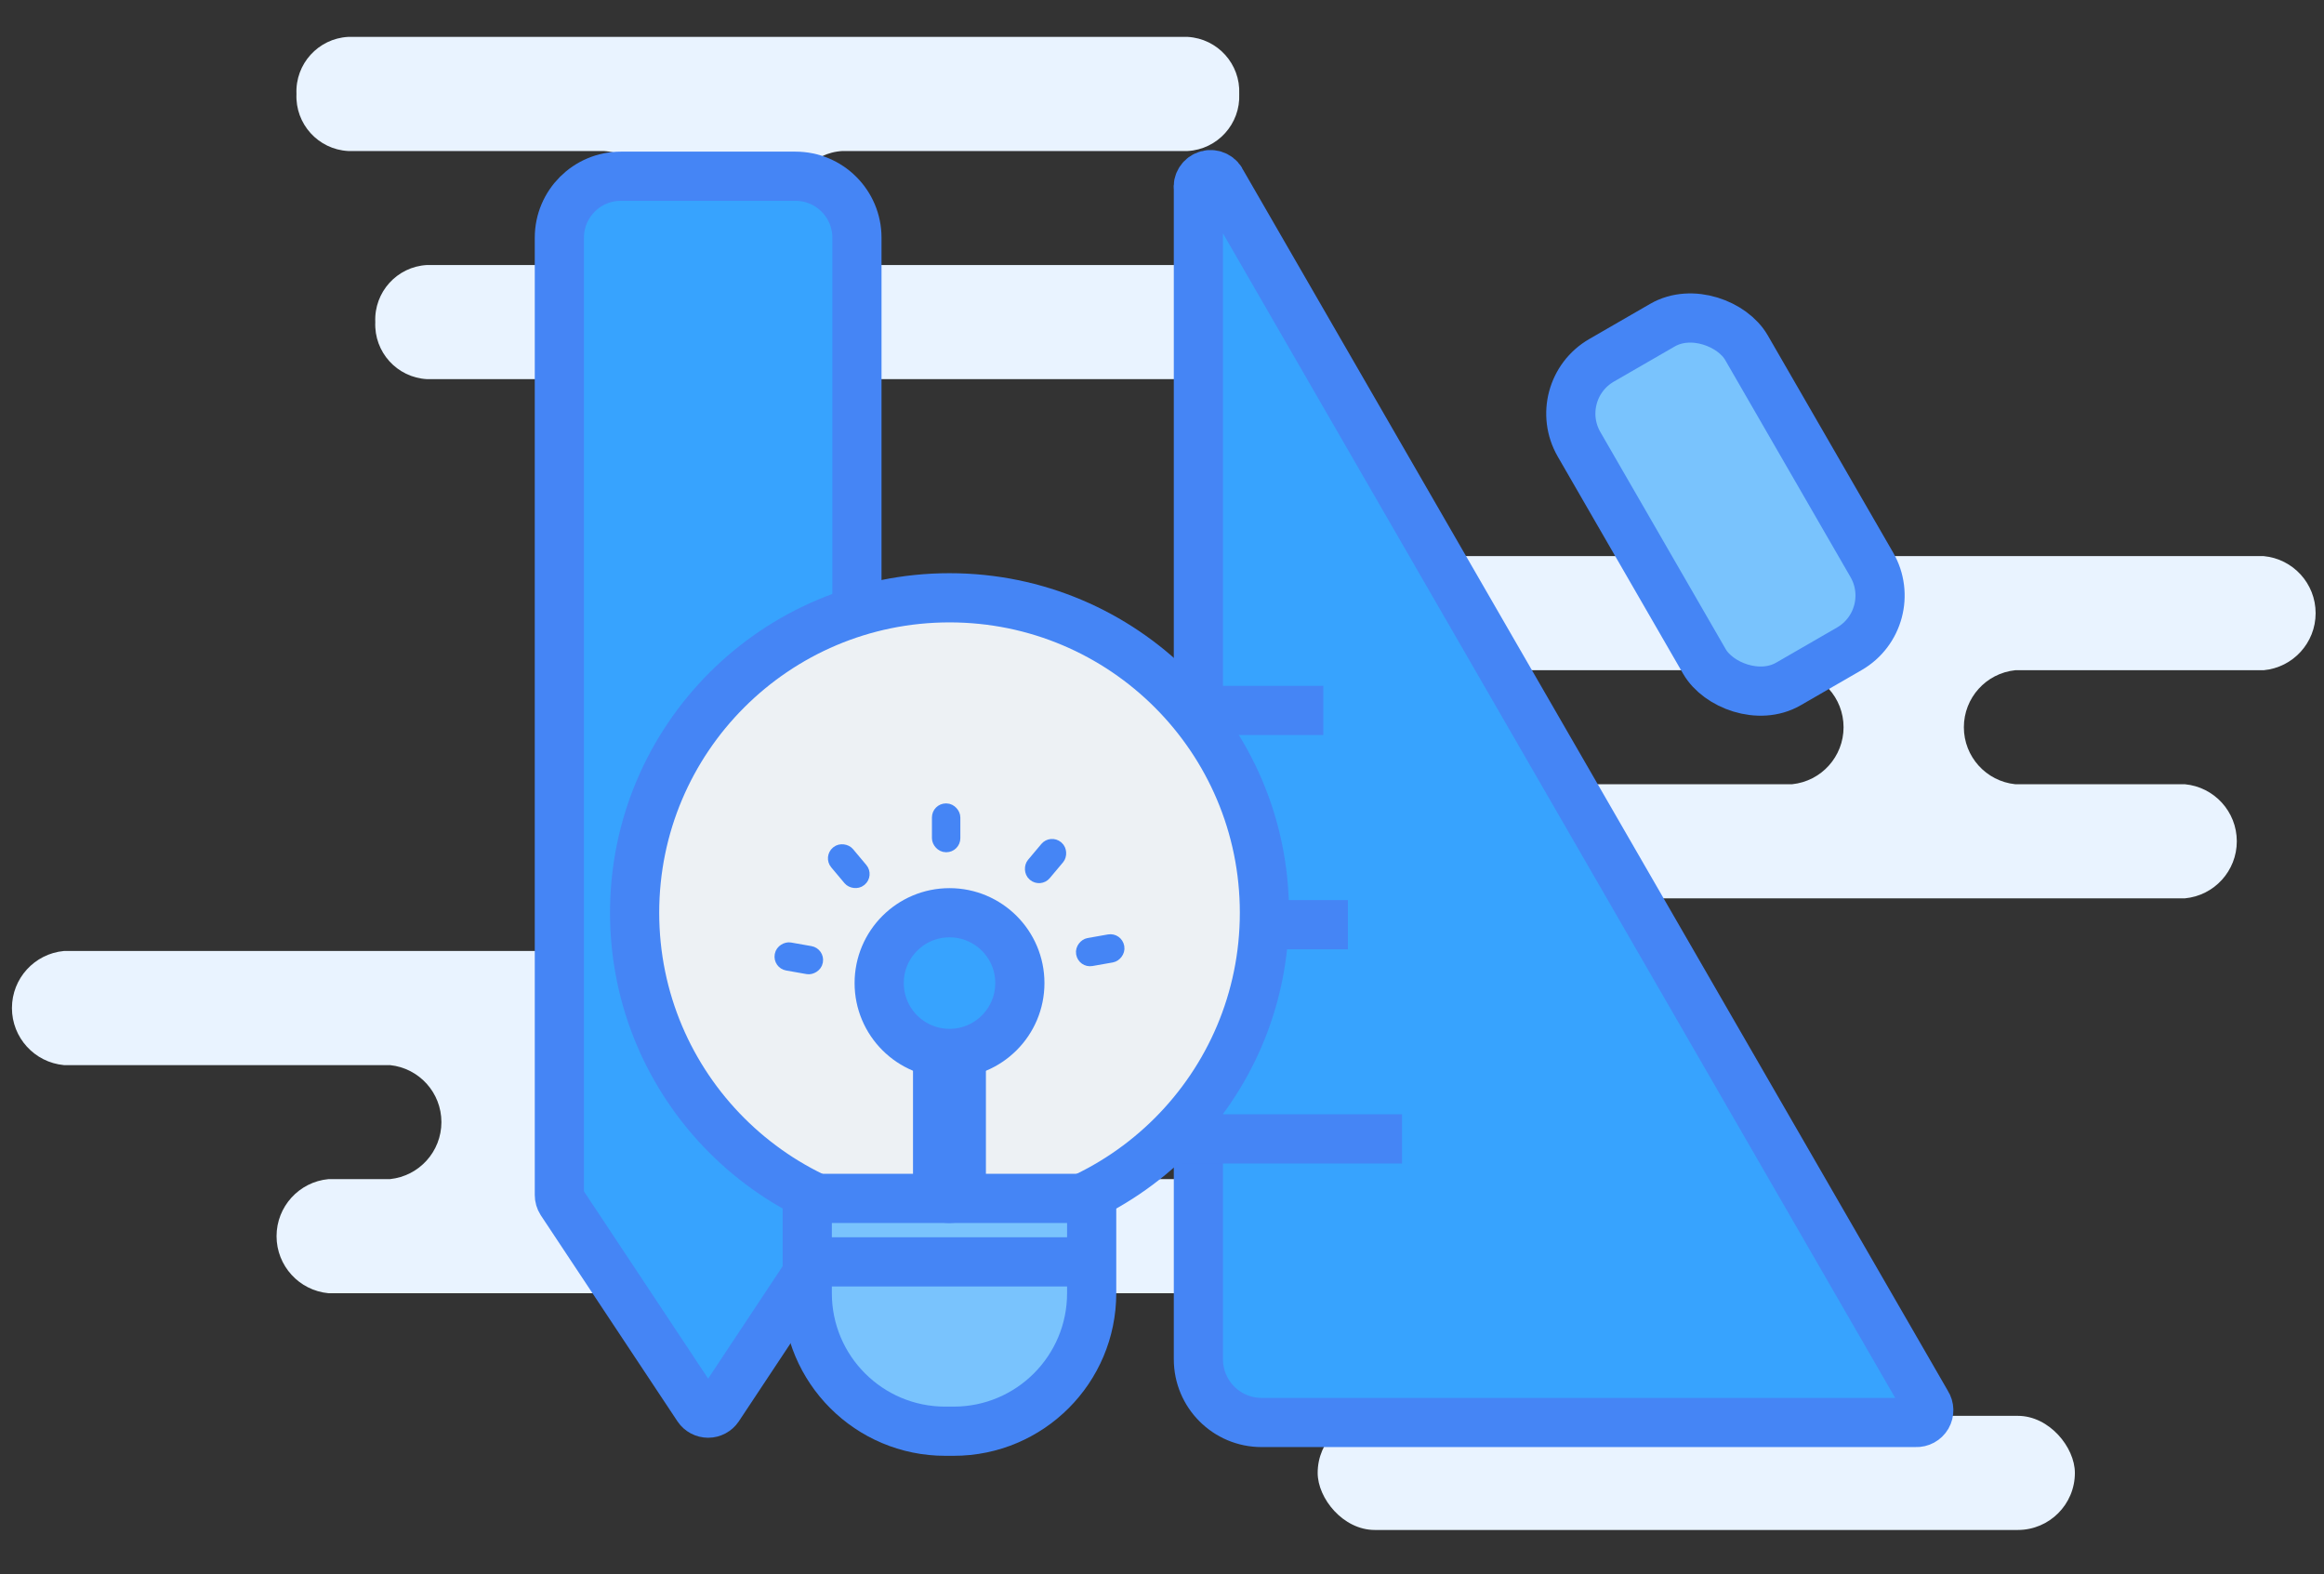 <?xml version="1.0" encoding="UTF-8"?>
<svg width="189px" height="128px" viewBox="0 0 189 128" version="1.1" xmlns="http://www.w3.org/2000/svg" xmlns:xlink="http://www.w3.org/1999/xlink">
    <rect x="0" y="0" width="189" height="128" fill="#333333" stroke="none"/>
    <!-- Generator: Sketch 52.6 (67491) - http://www.bohemiancoding.com/sketch -->
    <title>文创产品开发项目</title>
    <desc>Created with Sketch.</desc>
    <g id="文创产品开发项目" stroke="none" stroke-width="1" fill="none" fill-rule="evenodd">
        <g id="资源-6" transform="translate(0, 3)">
            <rect id="矩形" fill="#E9F3FF" transform="translate(137.95, 116.77) rotate(-180) translate(-137.95, -116.77) " x="107.16" y="112.13" width="61.58" height="9.28" rx="4.64"></rect>
            <path d="M5.2,83.61 L31.72,83.61 C34.094,83.857 35.898,85.858 35.898,88.245 C35.898,90.632 34.094,92.633 31.72,92.88 L26.72,92.88 C24.324,93.103 22.491,95.113 22.491,97.52 C22.491,99.927 24.324,101.937 26.72,102.16 L101.5,102.16 C103.896,101.937 105.729,99.927 105.729,97.52 C105.729,95.113 103.896,93.103 101.5,92.88 L53.93,92.88 C51.556,92.633 49.752,90.632 49.752,88.245 C49.752,85.858 51.556,83.857 53.93,83.61 L70.05,83.61 C72.446,83.387 74.279,81.377 74.279,78.97 C74.279,76.563 72.446,74.553 70.05,74.33 L5.2,74.33 C2.804,74.553 0.971,76.563 0.971,78.97 C0.971,81.377 2.804,83.387 5.2,83.61 Z" id="路径" fill="#E9F3FF"></path>
            <path d="M109.4,70.05 L177.68,70.05 C180.076,69.827 181.909,67.817 181.909,65.41 C181.909,63.003 180.076,60.993 177.68,60.77 L163.89,60.77 C161.516,60.523 159.712,58.522 159.712,56.135 C159.712,53.748 161.516,51.747 163.89,51.5 L184.09,51.5 C186.486,51.277 188.319,49.267 188.319,46.86 C188.319,44.453 186.486,42.443 184.09,42.22 L115.81,42.22 C113.414,42.443 111.581,44.453 111.581,46.86 C111.581,49.267 113.414,51.277 115.81,51.5 L145.75,51.5 C148.124,51.747 149.928,53.748 149.928,56.135 C149.928,58.522 148.124,60.523 145.75,60.77 L109.4,60.77 C107.004,60.993 105.171,63.003 105.171,65.41 C105.171,67.817 107.004,69.827 109.4,70.05 Z" id="路径" fill="#E9F3FF"></path>
            <path d="M28.31,9.28 L49.08,9.28 C51.513,9.409 53.388,11.476 53.28,13.91 C53.388,16.346 51.515,18.415 49.08,18.55 L34.72,18.55 C32.285,18.685 30.412,20.754 30.52,23.19 C30.412,25.626 32.285,27.695 34.72,27.83 L103,27.83 C105.435,27.695 107.308,25.626 107.2,23.19 C107.308,20.754 105.435,18.685 103,18.55 L68.52,18.55 C66.085,18.415 64.212,16.346 64.32,13.91 C64.212,11.476 66.087,9.409 68.52,9.28 L96.59,9.28 C99.021,9.14 100.888,7.073 100.78,4.64 C100.888,2.207 99.021,0.14 96.59,0 L28.31,0 C25.875,0.135 24.002,2.204 24.11,4.64 C24.002,7.076 25.875,9.145 28.31,9.28 Z" id="路径" fill="#E9F3FF"></path>
            <rect id="矩形" stroke="#4585F5" stroke-width="4" fill="#79C3FD" transform="translate(140.322, 38.029) rotate(-30) translate(-140.322, -38.029) " x="132.462" y="22.834" width="15.72" height="30.39" rx="5"></rect>
            <path d="M102.6,112.67 L155.81,112.67 C156.184,112.688 156.537,112.496 156.725,112.172 C156.912,111.847 156.903,111.445 156.7,111.13 L99.38,11.84 C99.196,11.362 98.68,11.101 98.186,11.235 C97.692,11.369 97.378,11.855 97.46,12.36 L97.46,107.53 C97.46,110.369 99.761,112.67 102.6,112.67 Z" id="路径" stroke="#4585F5" stroke-width="4" fill="#37A3FE"></path>
            <path d="M98.06,54.77 L107.62,54.77" id="路径" stroke="#4585F5" stroke-width="4" fill="#79C3FD"></path>
            <path d="M98.06,72.19 L107.62,72.19" id="路径" stroke="#4585F5" stroke-width="4" stroke-linecap="square"></path>
            <path d="M98.06,89.61 L112.02,89.61" id="路径" stroke="#4585F5" stroke-width="4" stroke-linecap="square"></path>
            <path d="M69.69,94.47 L58.42,111.47 C58.234,111.746 57.923,111.912 57.59,111.912 C57.257,111.912 56.946,111.746 56.76,111.47 L45.65,94.72 C45.544,94.556 45.489,94.365 45.49,94.17 L45.49,16.33 C45.49,13.569 47.729,11.33 50.49,11.33 L64.69,11.33 C67.451,11.33 69.69,13.569 69.69,16.33 L69.69,94.47 Z" id="路径" stroke="#4585F5" stroke-width="4" fill="#37A3FE"></path>
            <circle id="椭圆形" stroke="#4585F5" stroke-width="4" fill="#EDF1F4" cx="77.22" cy="71.22" r="25.61"></circle>
            <path d="M65.65,94.45 L88.78,94.45 L88.78,102.16 C88.78,108.357 83.757,113.38 77.56,113.38 L76.87,113.38 C70.673,113.38 65.65,108.357 65.65,102.16 L65.65,94.45 Z" id="路径" stroke="#4585F5" stroke-width="4" fill="#79C3FD"></path>
            <path d="M65.65,99.61 L88.78,99.61" id="路径" stroke="#4585F5" stroke-width="4"></path>
            <rect id="矩形" stroke="#4585F5" stroke-width="4" fill="#37A3FE" transform="translate(77.215, 85.695) rotate(-180) translate(-77.215, -85.695) " x="76.25" y="76.94" width="1.93" height="17.51" rx="0.94"></rect>
            <circle id="椭圆形" stroke="#4585F5" stroke-width="4" fill="#37A3FE" cx="77.22" cy="76.94" r="5.72"></circle>
            <rect id="矩形" stroke="#4585F5" fill="#4585F5" x="76.29" y="62.83" width="1.31" height="2.97" rx="0.64"></rect>
            <rect id="矩形" stroke="#4585F5" fill="#4585F5" transform="translate(69.027, 67.433) rotate(-40) translate(-69.027, -67.433) " x="68.372" y="65.948" width="1.31" height="2.97" rx="0.64"></rect>
            <rect id="矩形" stroke="#4585F5" fill="#4585F5" transform="translate(64.963, 74.925) rotate(-80) translate(-64.963, -74.925) " x="64.308" y="73.44" width="1.31" height="2.97" rx="0.64"></rect>
            <rect id="矩形" stroke="#4585F5" fill="#4585F5" transform="translate(89.475, 74.269) rotate(80) translate(-89.475, -74.269) " x="88.82" y="72.784" width="1.31" height="2.97" rx="0.64"></rect>
            <rect id="矩形" stroke="#4585F5" fill="#4585F5" transform="translate(85.03, 67.017) rotate(40) translate(-85.03, -67.017) " x="84.375" y="65.532" width="1.31" height="2.97" rx="0.64"></rect>
        </g>
    </g>
</svg>